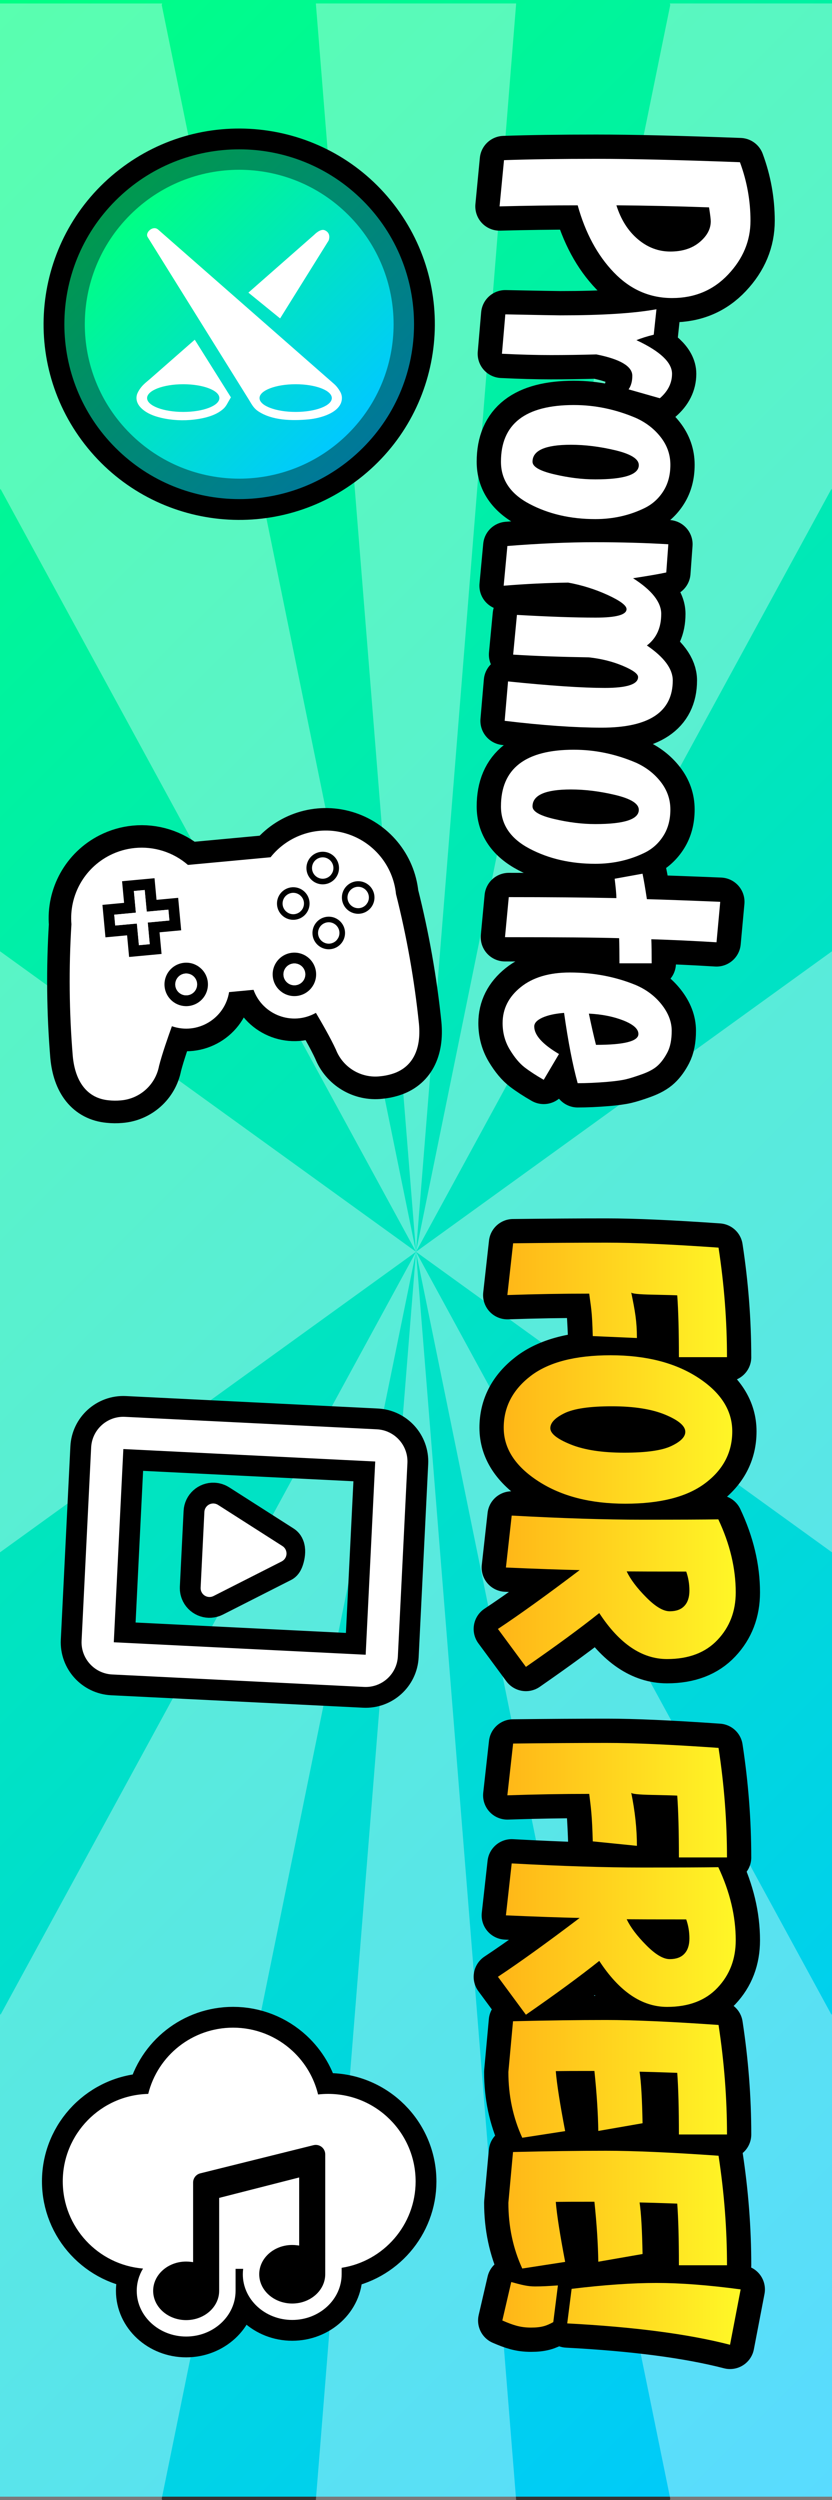 <svg version="1.1" xmlns="http://www.w3.org/2000/svg" xmlns:xlink="http://www.w3.org/1999/xlink" width="120" height="360.5" viewBox="0,0,120,360.5"><rect x="0" y="0" width="120" height="360.5" fill="#333333" stroke="none"/><defs><linearGradient x1="120" y1="59.75" x2="360" y2="299.75" gradientUnits="userSpaceOnUse" id="color-1"><stop offset="0" stop-color="#00ff84"/><stop offset="1" stop-color="#00c8ff"/></linearGradient><linearGradient x1="286.825" y1="258.391" x2="251.817" y2="258.391" gradientUnits="userSpaceOnUse" id="color-2"><stop offset="0" stop-color="#fff827"/><stop offset="1" stop-color="#ffb517"/></linearGradient><linearGradient x1="196.669" y1="28.669" x2="232.331" y2="64.331" gradientUnits="userSpaceOnUse" id="color-3"><stop offset="0" stop-color="#00994f"/><stop offset="1" stop-color="#007899"/></linearGradient><linearGradient x1="198.753" y1="30.753" x2="230.247" y2="62.247" gradientUnits="userSpaceOnUse" id="color-4"><stop offset="0" stop-color="#00ff84"/><stop offset="1" stop-color="#00c9ff"/></linearGradient></defs><g transform="translate(-180,0.25)"><g stroke-linejoin="round" stroke-miterlimit="10" stroke-dasharray="" stroke-dashoffset="0" style="mix-blend-mode: normal"><path d="M180,359.75v-360h120v360z" fill="url(#color-1)" fill-rule="nonzero" stroke="none" stroke-width="1" stroke-linecap="butt"/><g fill-opacity="0.349" fill="#ffffff" fill-rule="nonzero" stroke="none" stroke-width="0" stroke-linecap="butt"><path d="M240,180.25l-36.673,179.793l0.069,0.207h-23.396v-70.187l0.069,0.207z" data-paper-data="{&quot;index&quot;:null}"/><path d="M180,136.914l60,43.336l-60,43.336z"/><path d="M300,223.586l-60,-43.336l60,-43.336z" data-paper-data="{&quot;index&quot;:null}"/><path d="M254.445,0.25l-14.445,180l-14.445,-180z"/><path d="M225.555,360.25l14.445,-180l14.445,180z" data-paper-data="{&quot;index&quot;:null}"/><path d="M240,180.25l36.673,-179.793l-0.069,-0.207h23.396v70.187l-0.069,-0.207z" data-paper-data="{&quot;index&quot;:null}"/><path d="M180.069,70.231l-0.069,0.207v-70.187h23.396l-0.069,0.207l36.673,179.793z" data-paper-data="{&quot;index&quot;:null}"/><path d="M299.931,290.269l0.069,-0.207v70.187h-23.396l0.069,-0.207l-36.673,-179.793z" data-paper-data="{&quot;index&quot;:null}"/></g><path d="M252.693,22.843c3.692,-0.128 8.123,-0.191 13.294,-0.191c5.177,0 12.089,0.163 20.735,0.488c1.014,2.742 1.521,5.557 1.521,8.445c0,2.888 -1.071,5.467 -3.214,7.737c-2.136,2.27 -4.83,3.405 -8.082,3.405c-3.245,0 -6.051,-1.234 -8.416,-3.701c-2.365,-2.461 -4.103,-5.684 -5.212,-9.669c-3.653,0 -7.409,0.051 -11.266,0.153zM271.984,34.233c1.403,1.192 2.968,1.788 4.696,1.788c1.734,0 3.14,-0.45 4.218,-1.349c1.078,-0.899 1.616,-1.903 1.616,-3.013c0,-0.293 -0.083,-0.963 -0.249,-2.008c-4.597,-0.166 -9.051,-0.265 -13.361,-0.296c0.65,2.059 1.677,3.685 3.08,4.878zM271.2,53.943c0,-1.371 -1.728,-2.401 -5.184,-3.089c-2.289,0.064 -4.479,0.096 -6.571,0.096c-2.085,0 -4.435,-0.064 -7.049,-0.191l0.488,-5.681c4.801,0.096 7.447,0.143 7.938,0.143c6.038,0 10.658,-0.293 13.858,-0.88l-0.392,3.673c-0.95,0.23 -1.782,0.491 -2.496,0.784c3.424,1.6 5.136,3.217 5.136,4.849c0,1.339 -0.587,2.515 -1.76,3.529l-4.505,-1.282c0.357,-0.516 0.536,-1.167 0.536,-1.951zM262.343,63.881c-3.692,0 -5.538,0.816 -5.538,2.448c0,0.72 1.036,1.323 3.108,1.808c2.072,0.491 4.055,0.736 5.949,0.736c4.183,0 6.274,-0.685 6.274,-2.056c0,-0.88 -1.119,-1.591 -3.357,-2.133c-2.238,-0.536 -4.384,-0.803 -6.437,-0.803zM262.783,58.152c3.035,0 6.006,0.618 8.914,1.855c1.466,0.657 2.665,1.581 3.596,2.774c0.931,1.192 1.396,2.522 1.396,3.988c0,1.466 -0.335,2.729 -1.004,3.787c-0.669,1.065 -1.559,1.875 -2.668,2.429c-2.187,1.078 -4.572,1.616 -7.154,1.616c-3.558,0 -6.717,-0.727 -9.478,-2.181c-2.754,-1.447 -4.132,-3.478 -4.132,-6.092c0,-5.451 3.51,-8.177 10.53,-8.177zM275.369,88.271c0,1.989 -0.689,3.507 -2.066,4.552c2.487,1.696 3.73,3.376 3.73,5.04c0,4.54 -3.411,6.81 -10.234,6.81c-3.857,0 -8.528,-0.328 -14.011,-0.985l0.488,-5.681c6.108,0.625 10.76,0.937 13.954,0.937c3.201,0 4.801,-0.523 4.801,-1.569c0,-0.459 -0.733,-0.998 -2.2,-1.616c-1.466,-0.618 -3.099,-1.027 -4.897,-1.224c-4.081,-0.064 -7.721,-0.194 -10.922,-0.392l0.545,-5.729c4.597,0.261 8.381,0.392 11.353,0.392c2.971,0 4.457,-0.408 4.457,-1.224c0,-0.523 -0.905,-1.202 -2.716,-2.037c-1.811,-0.829 -3.711,-1.425 -5.7,-1.788c-3.003,0.038 -6.105,0.188 -9.306,0.45l0.536,-5.729c4.603,-0.363 8.799,-0.545 12.586,-0.545c3.787,0 7.329,0.099 10.626,0.296l-0.296,4.065c-0.88,0.198 -2.477,0.475 -4.792,0.832c2.71,1.728 4.065,3.443 4.065,5.145zM262.343,113.584c-3.692,0 -5.538,0.816 -5.538,2.448c0,0.72 1.036,1.323 3.108,1.808c2.072,0.491 4.055,0.736 5.949,0.736c4.183,0 6.274,-0.685 6.274,-2.056c0,-0.88 -1.119,-1.591 -3.357,-2.133c-2.238,-0.536 -4.384,-0.803 -6.437,-0.803zM262.783,107.855c3.035,0 6.006,0.618 8.914,1.855c1.466,0.657 2.665,1.581 3.596,2.774c0.931,1.192 1.396,2.522 1.396,3.988c0,1.466 -0.335,2.729 -1.004,3.787c-0.669,1.065 -1.559,1.875 -2.668,2.429c-2.187,1.078 -4.572,1.616 -7.154,1.616c-3.558,0 -6.717,-0.727 -9.478,-2.181c-2.754,-1.447 -4.132,-3.478 -4.132,-6.092c0,-5.451 3.51,-8.177 10.53,-8.177zM273.992,138.652h-4.648c0,-1.569 -0.016,-2.777 -0.048,-3.625c-3.265,-0.096 -8.751,-0.143 -16.46,-0.143l0.545,-5.777c5.713,0 10.887,0.048 15.522,0.143c0,-0.491 -0.083,-1.422 -0.249,-2.793l4.017,-0.727c0.166,0.778 0.376,2.002 0.631,3.673c2.417,0.064 5.942,0.191 10.578,0.383l-0.536,5.834c-3.233,-0.198 -6.366,-0.344 -9.401,-0.44c0.032,0.816 0.048,1.973 0.048,3.472zM260.622,151.731l-2.2,3.72c-1.078,-0.618 -1.993,-1.215 -2.745,-1.788c-0.746,-0.574 -1.463,-1.431 -2.152,-2.573c-0.689,-1.141 -1.033,-2.413 -1.033,-3.816c0,-2.059 0.874,-3.791 2.621,-5.193c1.747,-1.403 4.106,-2.104 7.077,-2.104c3.398,0 6.567,0.603 9.507,1.808c1.53,0.657 2.777,1.597 3.74,2.821c0.963,1.224 1.444,2.48 1.444,3.768c0,1.288 -0.204,2.324 -0.612,3.108c-0.408,0.784 -0.864,1.412 -1.368,1.884c-0.504,0.478 -1.247,0.896 -2.228,1.253c-0.982,0.357 -1.782,0.609 -2.401,0.756c-0.618,0.147 -1.517,0.271 -2.697,0.373c-1.562,0.128 -2.981,0.191 -4.256,0.191c-0.72,-2.608 -1.374,-5.987 -1.961,-10.138c-1.307,0.102 -2.353,0.332 -3.137,0.689c-0.778,0.357 -1.167,0.781 -1.167,1.272c0,0 1.189,2.566 3.567,3.969zM272.079,148.842c0,-0.72 -0.717,-1.368 -2.152,-1.942c-1.435,-0.567 -3.099,-0.899 -4.992,-0.995c0.357,1.728 0.698,3.229 1.023,4.505c4.081,0 6.121,-0.523 6.121,-1.569z" fill="none" fill-rule="nonzero" stroke="#000000" stroke-width="7" stroke-linecap="square"/><path d="M252.693,22.843c3.692,-0.128 8.123,-0.191 13.294,-0.191c5.177,0 12.089,0.163 20.735,0.488c1.014,2.742 1.521,5.557 1.521,8.445c0,2.888 -1.071,5.467 -3.214,7.737c-2.136,2.27 -4.83,3.405 -8.082,3.405c-3.245,0 -6.051,-1.234 -8.416,-3.701c-2.365,-2.461 -4.103,-5.684 -5.212,-9.669c-3.653,0 -7.409,0.051 -11.266,0.153zM271.984,34.233c1.403,1.192 2.968,1.788 4.696,1.788c1.734,0 3.14,-0.45 4.218,-1.349c1.078,-0.899 1.616,-1.903 1.616,-3.013c0,-0.293 -0.083,-0.963 -0.249,-2.008c-4.597,-0.166 -9.051,-0.265 -13.361,-0.296c0.65,2.059 1.677,3.685 3.08,4.878zM271.2,53.943c0,-1.371 -1.728,-2.401 -5.184,-3.089c-2.289,0.064 -4.479,0.096 -6.571,0.096c-2.085,0 -4.435,-0.064 -7.049,-0.191l0.488,-5.681c4.801,0.096 7.447,0.143 7.938,0.143c6.038,0 10.658,-0.293 13.858,-0.88l-0.392,3.673c-0.95,0.23 -1.782,0.491 -2.496,0.784c3.424,1.6 5.136,3.217 5.136,4.849c0,1.339 -0.587,2.515 -1.76,3.529l-4.505,-1.282c0.357,-0.516 0.536,-1.167 0.536,-1.951zM262.343,63.881c-3.692,0 -5.538,0.816 -5.538,2.448c0,0.72 1.036,1.323 3.108,1.808c2.072,0.491 4.055,0.736 5.949,0.736c4.183,0 6.274,-0.685 6.274,-2.056c0,-0.88 -1.119,-1.591 -3.357,-2.133c-2.238,-0.536 -4.384,-0.803 -6.437,-0.803zM262.783,58.152c3.035,0 6.006,0.618 8.914,1.855c1.466,0.657 2.665,1.581 3.596,2.774c0.931,1.192 1.396,2.522 1.396,3.988c0,1.466 -0.335,2.729 -1.004,3.787c-0.669,1.065 -1.559,1.875 -2.668,2.429c-2.187,1.078 -4.572,1.616 -7.154,1.616c-3.558,0 -6.717,-0.727 -9.478,-2.181c-2.754,-1.447 -4.132,-3.478 -4.132,-6.092c0,-5.451 3.51,-8.177 10.53,-8.177zM275.369,88.271c0,1.989 -0.689,3.507 -2.066,4.552c2.487,1.696 3.73,3.376 3.73,5.04c0,4.54 -3.411,6.81 -10.234,6.81c-3.857,0 -8.528,-0.328 -14.011,-0.985l0.488,-5.681c6.108,0.625 10.76,0.937 13.954,0.937c3.201,0 4.801,-0.523 4.801,-1.569c0,-0.459 -0.733,-0.998 -2.2,-1.616c-1.466,-0.618 -3.099,-1.027 -4.897,-1.224c-4.081,-0.064 -7.721,-0.194 -10.922,-0.392l0.545,-5.729c4.597,0.261 8.381,0.392 11.353,0.392c2.971,0 4.457,-0.408 4.457,-1.224c0,-0.523 -0.905,-1.202 -2.716,-2.037c-1.811,-0.829 -3.711,-1.425 -5.7,-1.788c-3.003,0.038 -6.105,0.188 -9.306,0.45l0.536,-5.729c4.603,-0.363 8.799,-0.545 12.586,-0.545c3.787,0 7.329,0.099 10.626,0.296l-0.296,4.065c-0.88,0.198 -2.477,0.475 -4.792,0.832c2.71,1.728 4.065,3.443 4.065,5.145zM262.343,113.584c-3.692,0 -5.538,0.816 -5.538,2.448c0,0.72 1.036,1.323 3.108,1.808c2.072,0.491 4.055,0.736 5.949,0.736c4.183,0 6.274,-0.685 6.274,-2.056c0,-0.88 -1.119,-1.591 -3.357,-2.133c-2.238,-0.536 -4.384,-0.803 -6.437,-0.803zM262.783,107.855c3.035,0 6.006,0.618 8.914,1.855c1.466,0.657 2.665,1.581 3.596,2.774c0.931,1.192 1.396,2.522 1.396,3.988c0,1.466 -0.335,2.729 -1.004,3.787c-0.669,1.065 -1.559,1.875 -2.668,2.429c-2.187,1.078 -4.572,1.616 -7.154,1.616c-3.558,0 -6.717,-0.727 -9.478,-2.181c-2.754,-1.447 -4.132,-3.478 -4.132,-6.092c0,-5.451 3.51,-8.177 10.53,-8.177zM273.992,138.652h-4.648c0,-1.569 -0.016,-2.777 -0.048,-3.625c-3.265,-0.096 -8.751,-0.143 -16.46,-0.143l0.545,-5.777c5.713,0 10.887,0.048 15.522,0.143c0,-0.491 -0.083,-1.422 -0.249,-2.793l4.017,-0.727c0.166,0.778 0.376,2.002 0.631,3.673c2.417,0.064 5.942,0.191 10.578,0.383l-0.536,5.834c-3.233,-0.198 -6.366,-0.344 -9.401,-0.44c0.032,0.816 0.048,1.973 0.048,3.472zM257.054,147.762c0,1.243 1.189,2.566 3.567,3.969l-2.2,3.72c-1.078,-0.618 -1.993,-1.215 -2.745,-1.788c-0.746,-0.574 -1.463,-1.431 -2.152,-2.573c-0.689,-1.141 -1.033,-2.413 -1.033,-3.816c0,-2.059 0.874,-3.791 2.621,-5.193c1.747,-1.403 4.106,-2.104 7.077,-2.104c3.398,0 6.567,0.603 9.507,1.808c1.53,0.657 2.777,1.597 3.74,2.821c0.963,1.224 1.444,2.48 1.444,3.768c0,1.288 -0.204,2.324 -0.612,3.108c-0.408,0.784 -0.864,1.412 -1.368,1.884c-0.504,0.478 -1.247,0.896 -2.228,1.253c-0.982,0.357 -1.782,0.609 -2.401,0.756c-0.618,0.147 -1.517,0.271 -2.697,0.373c-1.562,0.128 -2.981,0.191 -4.256,0.191c-0.72,-2.608 -1.374,-5.987 -1.961,-10.138c-1.307,0.102 -2.353,0.332 -3.137,0.689c-0.778,0.357 -1.167,0.781 -1.167,1.272zM272.079,148.842c0,-0.72 -0.717,-1.368 -2.152,-1.942c-1.435,-0.567 -3.099,-0.899 -4.992,-0.995c0.357,1.728 0.698,3.229 1.023,4.505c4.081,0 6.121,-0.523 6.121,-1.569z" fill="#ffffff" fill-rule="nonzero" stroke="none" stroke-width="1" stroke-linecap="square"/><path d="M284.856,195.444h-6.937c0,-3.713 -0.08,-6.685 -0.239,-8.915c-0.302,-0.022 -1.486,-0.055 -3.551,-0.099c-2.06,-0.038 -3.09,-0.338 -3.09,-0.338c0,0 0.824,5.246 0.824,7.679l-6.369,1.17c-0.099,-3.806 -0.269,-6.693 -0.511,-8.659c-3.861,0 -7.797,0.069 -11.807,0.206l0.832,-7.465c5.07,-0.06 9.566,-0.091 13.487,-0.091c3.922,0 9.302,0.239 16.14,0.717c0.813,5.317 1.219,10.582 1.219,15.794zM252.65,205.624c0,-2.988 1.296,-5.479 3.889,-7.473c2.598,-1.988 6.443,-2.983 11.535,-2.983c5.092,0 9.288,1.071 12.589,3.213c3.301,2.142 4.952,4.729 4.952,7.761c0,3.037 -1.307,5.534 -3.922,7.489c-2.615,1.961 -6.446,2.941 -11.493,2.941c-5.042,0 -9.228,-1.079 -12.556,-3.238c-3.329,-2.153 -4.993,-4.724 -4.993,-7.712zM278.842,206.209c0,-0.846 -0.972,-1.673 -2.917,-2.48c-1.944,-0.802 -4.507,-1.203 -7.687,-1.203c-3.18,0 -5.454,0.332 -6.822,0.997c-1.362,0.665 -2.043,1.384 -2.043,2.159c0,0.774 0.98,1.557 2.941,2.348c1.961,0.791 4.531,1.186 7.712,1.186c3.18,0 5.443,-0.319 6.789,-0.956c1.351,-0.637 2.027,-1.321 2.027,-2.052zM253.803,218.284c7.283,0.395 13.562,0.593 18.834,0.593c5.278,0 8.934,-0.016 10.966,-0.049c1.675,3.548 2.513,7.061 2.513,10.538c0,2.708 -0.871,4.985 -2.612,6.83c-1.736,1.851 -4.166,2.777 -7.292,2.777c-3.631,0 -6.891,-2.211 -9.78,-6.632c-2.719,2.17 -6.245,4.757 -10.579,7.761l-4.037,-5.471c3.164,-2.098 7.094,-4.927 11.79,-8.486c-2.664,-0.055 -6.21,-0.178 -10.637,-0.371zM270.388,226.333c0.544,1.148 1.48,2.392 2.81,3.732c1.329,1.346 2.461,2.019 3.394,2.019c0.934,0 1.64,-0.258 2.117,-0.774c0.483,-0.511 0.725,-1.247 0.725,-2.208c0,-0.961 -0.154,-1.876 -0.461,-2.744c-4.345,0 -7.206,-0.008 -8.585,-0.025zM284.856,267.578h-6.937c0,-3.713 -0.08,-6.685 -0.239,-8.915c-0.302,-0.022 -1.486,-0.055 -3.551,-0.099c-2.06,-0.038 -3.09,-0.338 -3.09,-0.338c0,0 0.824,5.246 0.824,7.679l-6.369,1.17c-0.099,-3.806 -0.269,-6.693 -0.511,-8.659c-3.861,0 -7.797,0.069 -11.807,0.206l0.832,-7.465c5.07,-0.06 9.566,-0.091 13.487,-0.091c3.922,0 9.302,0.239 16.14,0.717c0.813,5.317 1.219,10.582 1.219,15.794zM253.803,268.44c7.283,0.395 13.562,0.593 18.834,0.593c5.278,0 8.934,-0.016 10.966,-0.049c1.675,3.548 2.513,7.061 2.513,10.538c0,2.708 -0.871,4.985 -2.612,6.83c-1.736,1.851 -4.166,2.777 -7.292,2.777c-3.631,0 -6.891,-2.211 -9.78,-6.632c-2.719,2.17 -6.245,4.757 -10.579,7.761l-4.037,-5.471c3.164,-2.098 7.094,-4.927 11.79,-8.486c-2.664,-0.055 -6.21,-0.178 -10.637,-0.371zM270.388,276.49c0.544,1.148 1.48,2.392 2.81,3.732c1.329,1.346 2.461,2.019 3.394,2.019c0.934,0 1.64,-0.258 2.117,-0.774c0.483,-0.511 0.725,-1.247 0.725,-2.208c0,-0.961 -0.154,-1.876 -0.461,-2.744c-4.345,0 -7.206,-0.008 -8.585,-0.025zM253.993,291.197c4.965,-0.121 9.436,-0.181 13.413,-0.181c3.982,0 9.393,0.239 16.231,0.717c0.813,5.317 1.219,10.582 1.219,15.794h-6.937c0,-3.741 -0.08,-6.704 -0.239,-8.89c-2.62,-0.093 -4.43,-0.148 -5.43,-0.165c0.22,1.494 0.363,3.971 0.428,7.432l-6.385,1.112c-0.038,-2.543 -0.225,-5.427 -0.56,-8.651c-2.851,0 -4.707,0.008 -5.57,0.025c0.143,1.802 0.593,4.685 1.351,8.651l-6.188,0.956c-1.335,-2.911 -2.002,-6.075 -2.002,-9.491zM253.993,310.053c4.965,-0.121 9.436,-0.181 13.413,-0.181c3.982,0 9.393,0.239 16.231,0.717c0.813,5.317 1.219,10.582 1.219,15.794h-6.937c0,-3.741 -0.08,-6.704 -0.239,-8.89c-2.62,-0.093 -4.43,-0.148 -5.43,-0.165c0.22,1.494 0.363,3.971 0.428,7.432l-6.385,1.112c-0.038,-2.543 -0.225,-5.427 -0.56,-8.651c-2.851,0 -4.707,0.008 -5.57,0.025c0.143,1.802 0.593,4.685 1.351,8.651l-6.188,0.956c-1.335,-2.911 -2.002,-6.075 -2.002,-9.491zM262.446,329.782c4.674,-0.566 8.753,-0.849 12.235,-0.849c3.482,0 7.53,0.31 12.144,0.931l-1.532,7.984c-5.998,-1.549 -13.825,-2.576 -23.481,-3.081zM259.801,334.578c-0.961,0.527 -1.67,0.791 -3.213,0.791c-1.538,0 -2.554,-0.341 -4.136,-1.022l1.285,-5.545c1.565,0.423 2.348,0.634 3.436,0.634c1.093,0 1.829,-0.049 3.296,-0.148z" fill="none" fill-rule="nonzero" stroke="#000000" stroke-width="7" stroke-linecap="square"/><path d="M284.856,195.444h-6.937c0,-3.713 -0.08,-6.685 -0.239,-8.915c-0.302,-0.022 -1.486,-0.055 -3.551,-0.099c-2.06,-0.038 -3.09,-0.151 -3.09,-0.338c0.549,2.686 0.824,4.158 0.824,6.591l-6.369,-0.28c-0.099,-3.806 -0.269,-4.155 -0.511,-6.122c-3.861,0 -7.797,0.069 -11.807,0.206l0.832,-7.465c5.07,-0.06 9.566,-0.091 13.487,-0.091c3.922,0 9.302,0.239 16.14,0.717c0.813,5.317 1.219,10.582 1.219,15.794zM252.65,205.624c0,-2.988 1.296,-5.479 3.889,-7.473c2.598,-1.988 6.443,-2.983 11.535,-2.983c5.092,0 9.288,1.071 12.589,3.213c3.301,2.142 4.952,4.729 4.952,7.761c0,3.037 -1.307,5.534 -3.922,7.489c-2.615,1.961 -6.446,2.941 -11.493,2.941c-5.042,0 -9.228,-1.079 -12.556,-3.238c-3.329,-2.153 -4.993,-4.724 -4.993,-7.712zM278.842,206.209c0,-0.846 -0.972,-1.673 -2.917,-2.48c-1.944,-0.802 -4.507,-1.203 -7.687,-1.203c-3.18,0 -5.454,0.332 -6.822,0.997c-1.362,0.665 -2.043,1.384 -2.043,2.159c0,0.774 0.98,1.557 2.941,2.348c1.961,0.791 4.531,1.186 7.712,1.186c3.18,0 5.443,-0.319 6.789,-0.956c1.351,-0.637 2.027,-1.321 2.027,-2.052zM253.803,218.284c7.283,0.395 13.562,0.593 18.834,0.593c5.278,0 8.934,-0.016 10.966,-0.049c1.675,3.548 2.513,7.061 2.513,10.538c0,2.708 -0.871,4.985 -2.612,6.83c-1.736,1.851 -4.166,2.777 -7.292,2.777c-3.631,0 -6.891,-2.211 -9.78,-6.632c-2.719,2.17 -6.245,4.757 -10.579,7.761l-4.037,-5.471c3.164,-2.098 7.094,-4.927 11.79,-8.486c-2.664,-0.055 -6.21,-0.178 -10.637,-0.371zM270.388,226.333c0.544,1.148 1.48,2.392 2.81,3.732c1.329,1.346 2.461,2.019 3.394,2.019c0.934,0 1.64,-0.258 2.117,-0.774c0.483,-0.511 0.725,-1.247 0.725,-2.208c0,-0.961 -0.154,-1.876 -0.461,-2.744c-4.345,0 -7.206,-0.008 -8.585,-0.025zM284.856,267.578h-6.937c0,-3.713 -0.08,-6.685 -0.239,-8.915c-0.302,-0.022 -1.486,-0.055 -3.551,-0.099c-2.06,-0.038 -3.09,-0.151 -3.09,-0.338c0.549,2.686 0.824,5.246 0.824,7.679l-6.369,-0.643c-0.099,-3.806 -0.269,-4.88 -0.511,-6.847c-3.861,0 -7.797,0.069 -11.807,0.206l0.832,-7.465c5.07,-0.06 9.566,-0.091 13.487,-0.091c3.922,0 9.302,0.239 16.14,0.717c0.813,5.317 1.219,10.582 1.219,15.794zM253.803,268.44c7.283,0.395 13.562,0.593 18.834,0.593c5.278,0 8.934,-0.016 10.966,-0.049c1.675,3.548 2.513,7.061 2.513,10.538c0,2.708 -0.871,4.985 -2.612,6.83c-1.736,1.851 -4.166,2.777 -7.292,2.777c-3.631,0 -6.891,-2.211 -9.78,-6.632c-2.719,2.17 -6.245,4.757 -10.579,7.761l-4.037,-5.471c3.164,-2.098 7.094,-4.927 11.79,-8.486c-2.664,-0.055 -6.21,-0.178 -10.637,-0.371zM270.388,276.49c0.544,1.148 1.48,2.392 2.81,3.732c1.329,1.346 2.461,2.019 3.394,2.019c0.934,0 1.64,-0.258 2.117,-0.774c0.483,-0.511 0.725,-1.247 0.725,-2.208c0,-0.961 -0.154,-1.876 -0.461,-2.744c-4.345,0 -7.206,-0.008 -8.585,-0.025zM253.993,291.197c4.965,-0.121 9.436,-0.181 13.413,-0.181c3.982,0 9.393,0.239 16.231,0.717c0.813,5.317 1.219,10.582 1.219,15.794h-6.937c0,-3.741 -0.08,-6.704 -0.239,-8.89c-2.62,-0.093 -4.43,-0.148 -5.43,-0.165c0.22,1.494 0.363,3.971 0.428,7.432l-6.385,1.112c-0.038,-2.543 -0.225,-5.427 -0.56,-8.651c-2.851,0 -4.707,0.008 -5.57,0.025c0.143,1.802 0.593,4.685 1.351,8.651l-6.188,0.956c-1.335,-2.911 -2.002,-6.075 -2.002,-9.491zM253.993,310.053c4.965,-0.121 9.436,-0.181 13.413,-0.181c3.982,0 9.393,0.239 16.231,0.717c0.813,5.317 1.219,10.582 1.219,15.794h-6.937c0,-3.741 -0.08,-6.704 -0.239,-8.89c-2.62,-0.093 -4.43,-0.148 -5.43,-0.165c0.22,1.494 0.363,3.971 0.428,7.432l-6.385,1.112c-0.038,-2.543 -0.225,-5.427 -0.56,-8.651c-2.851,0 -4.707,0.008 -5.57,0.025c0.143,1.802 0.593,4.685 1.351,8.651l-6.188,0.956c-1.335,-2.911 -2.002,-6.075 -2.002,-9.491zM262.446,329.782c4.674,-0.566 8.753,-0.849 12.235,-0.849c3.482,0 7.53,0.31 12.144,0.931l-1.532,7.984c-5.998,-1.549 -13.825,-2.576 -23.481,-3.081zM259.801,334.578c-0.961,0.527 -1.67,0.791 -3.213,0.791c-1.538,0 -2.554,-0.341 -4.136,-1.022l1.285,-5.545c1.565,0.423 2.348,0.634 3.436,0.634c1.093,0 1.829,-0.049 3.296,-0.148z" fill="url(#color-2)" fill-rule="nonzero" stroke="none" stroke-width="1" stroke-linecap="square"/><path d="M192.211,63.8c-9.554,-12.31 -7.321,-30.035 4.99,-39.589c12.31,-9.554 30.035,-7.321 39.589,4.99c9.554,12.31 7.321,30.035 -4.99,39.589c-12.31,9.554 -30.035,7.321 -39.589,-4.99z" fill="#000000" fill-rule="nonzero" stroke="none" stroke-width="0" stroke-linecap="butt"/><path d="M196.669,64.331c-9.848,-9.848 -9.848,-25.814 0,-35.662c9.848,-9.848 25.814,-9.848 35.662,0c9.848,9.848 9.848,25.814 0,35.662c-9.848,9.848 -25.814,9.848 -35.662,0z" fill="url(#color-3)" fill-rule="nonzero" stroke="none" stroke-width="0" stroke-linecap="butt"/><path d="M198.753,62.247c-8.697,-8.697 -8.697,-22.797 0,-31.494c8.697,-8.697 22.797,-8.697 31.494,0c8.697,8.697 8.697,22.797 0,31.494c-8.697,8.697 -22.797,8.697 -31.494,0z" fill="url(#color-4)" fill-rule="nonzero" stroke="none" stroke-width="0" stroke-linecap="butt"/><path d="M220.4,45.665l-4.573,-3.72l9.49,-8.339c0,0 0.881,-0.93 1.513,-0.66c1.02,0.436 0.565,1.495 0.565,1.495z" data-paper-data="{&quot;index&quot;:null}" fill="#ffffff" fill-rule="nonzero" stroke="none" stroke-width="1" stroke-linecap="butt"/><path d="M200.666,55.245c0.317,-0.319 0.675,-0.592 1.013,-0.888c1.071,-0.939 2.141,-1.878 3.212,-2.818c0.751,-0.659 3.198,-2.805 3.198,-2.805l5.212,8.305c0,0 -0.02,0.06 -0.161,0.285c-0.299,0.48 -0.488,0.982 -0.923,1.374c-0.953,0.859 -2.299,1.248 -3.536,1.456c-1.621,0.274 -3.323,0.262 -4.938,-0.05c-1.188,-0.23 -2.489,-0.636 -3.373,-1.507c-0.315,-0.31 -0.569,-0.694 -0.654,-1.134c-0.052,-0.267 -0.04,-0.545 0.036,-0.806c0.087,-0.303 0.411,-0.908 0.914,-1.412zM206.428,55.153c-2.879,0 -5.213,0.894 -5.213,1.997c0,1.103 2.334,1.997 5.213,1.997c2.879,0 5.213,-0.894 5.213,-1.997c0,-1.103 -2.334,-1.997 -5.213,-1.997z" fill="#ffffff" fill-rule="nonzero" stroke="none" stroke-width="0.5" stroke-linecap="butt"/><path d="M227.211,54.259l0.97,0.851c0.352,0.309 0.633,0.686 0.868,1.091c0.001,0.002 0.002,0.004 0.003,0.006c0.164,0.279 0.262,0.597 0.262,0.922c0,2.138 -3.186,2.941 -4.793,3.091c-2.421,0.227 -5.315,0.172 -7.323,-1.199c-0.659,-0.45 -0.937,-1.054 -1.334,-1.692c-0.357,-0.572 -0.713,-1.145 -1.069,-1.717c-3.076,-4.94 -6.153,-9.881 -9.229,-14.821c-1.423,-2.285 -2.846,-4.57 -4.268,-6.855c-0.406,-0.652 0.763,-1.738 1.51,-1.082c1.895,1.662 3.79,3.325 5.685,4.987c4.728,4.147 9.457,8.295 14.185,12.443c1.511,1.325 3.021,2.651 4.532,3.976zM222.645,55.153c-2.879,0 -5.213,0.894 -5.213,1.997c0,1.103 2.334,1.997 5.213,1.997c2.879,0 5.213,-0.894 5.213,-1.997c0,-1.103 -2.334,-1.997 -5.213,-1.997z" data-paper-data="{&quot;index&quot;:null}" fill="#ffffff" fill-rule="nonzero" stroke="none" stroke-width="1" stroke-linecap="butt"/><path d="M220.624,224.896l-9.831,4.99c-0.63,0.32 -1.4,0.068 -1.719,-0.562c-0.101,-0.198 -0.148,-0.42 -0.137,-0.642l0.541,-10.927c0.035,-0.706 0.635,-1.249 1.341,-1.214c0.222,0.011 0.438,0.08 0.625,0.2l9.29,5.936c0.595,0.38 0.094,2.115 -0.11,2.218z" fill="none" fill-rule="evenodd" stroke="#000000" stroke-width="6" stroke-linecap="butt"/><path d="M221.123,224.445c-0.123,0.192 -0.295,0.348 -0.499,0.452l-9.831,4.99c-0.63,0.32 -1.4,0.068 -1.719,-0.562c-0.101,-0.198 -0.148,-0.42 -0.137,-0.642l0.541,-10.927c0.035,-0.706 0.635,-1.249 1.341,-1.214c0.222,0.011 0.438,0.08 0.625,0.2l9.29,5.936c0.595,0.38 0.769,1.171 0.389,1.766z" fill="#ffffff" fill-rule="evenodd" stroke="none" stroke-width="1" stroke-linecap="butt"/><path d="M237.384,238.579c-0.127,2.565 -2.309,4.541 -4.873,4.414l-36.329,-1.797c-2.565,-0.127 -4.541,-2.309 -4.414,-4.873l1.378,-27.862c0.127,-2.565 2.309,-4.541 4.873,-4.414l36.329,1.797c2.565,0.127 4.541,2.309 4.414,4.873zM234.119,210.488l-36.329,-1.797l-1.378,27.862l36.329,1.797z" fill="none" fill-rule="nonzero" stroke="#000000" stroke-width="6" stroke-linecap="butt"/><path d="M238.762,210.717l-1.378,27.862c-0.127,2.565 -2.309,4.541 -4.873,4.414l-36.329,-1.797c-2.565,-0.127 -4.541,-2.309 -4.414,-4.873l1.378,-27.862c0.127,-2.565 2.309,-4.541 4.873,-4.414l36.329,1.797c2.565,0.127 4.541,2.309 4.414,4.873zM234.119,210.488l-36.329,-1.797l-1.378,27.862l36.329,1.797z" fill="#ffffff" fill-rule="nonzero" stroke="none" stroke-width="1" stroke-linecap="butt"/><g fill-rule="nonzero" stroke-linecap="butt"><path d="M207.245,124.593c0,0 -0.004,-0.13 0.179,-0.147c1.102,-0.102 11.601,-1.078 11.601,-1.078c2.574,-3.245 6.858,-4.606 10.832,-3.439c3.974,1.166 6.845,4.626 7.257,8.747c1.553,6.152 2.661,12.409 3.313,18.72c0.351,3.776 -0.985,6.339 -3.909,7.225c-0.549,0.167 -1.114,0.277 -1.685,0.33c-2.754,0.315 -5.375,-1.264 -6.385,-3.845c-0.769,-1.676 -2.082,-3.946 -2.885,-5.304c-3.379,1.923 -7.676,0.338 -8.996,-3.319l-3.526,0.328c-0.622,3.847 -4.566,6.2 -8.246,4.921c-0.538,1.498 -1.41,3.971 -1.859,5.744c-0.516,2.717 -2.793,4.749 -5.552,4.954c-0.566,0.052 -1.136,0.047 -1.701,-0.015c-3.048,-0.283 -4.838,-2.604 -5.188,-6.38c-0.521,-6.324 -0.586,-12.677 -0.192,-19.01c-0.354,-4.127 1.83,-8.056 5.522,-9.934c1.154,-0.587 2.382,-0.937 3.622,-1.058c2.728,-0.266 5.508,0.576 7.658,2.443z" fill="none" stroke="#000000" stroke-width="6.5"/><path d="M207.104,124.466l11.921,-1.107c2.574,-3.245 6.858,-4.606 10.832,-3.439c3.974,1.166 6.845,4.626 7.257,8.747c1.553,6.152 2.661,12.409 3.313,18.72c0.351,3.776 -0.985,6.339 -3.909,7.225c-0.549,0.167 -1.114,0.277 -1.685,0.33c-2.754,0.315 -5.375,-1.264 -6.385,-3.845c-0.769,-1.676 -2.082,-3.946 -2.885,-5.304c-3.379,1.923 -7.676,0.338 -8.996,-3.319l-3.526,0.328c-0.622,3.847 -4.566,6.2 -8.246,4.921c-0.538,1.498 -1.41,3.972 -1.859,5.744c-0.516,2.717 -2.793,4.749 -5.552,4.954c-0.566,0.052 -1.136,0.047 -1.701,-0.015c-3.048,-0.283 -4.838,-2.604 -5.188,-6.38c-0.521,-6.324 -0.586,-12.677 -0.192,-19.01c-0.354,-4.127 1.83,-8.056 5.522,-9.934c1.154,-0.587 2.382,-0.937 3.622,-1.058c2.728,-0.266 5.508,0.576 7.658,2.443z" fill="#ffffff" stroke="none" stroke-width="9.345"/><path d="M224.849,123.288c0.472,-0.492 1.134,-0.755 1.815,-0.721c1.231,0.062 2.206,1.065 2.232,2.298c0.026,1.233 -0.904,2.276 -2.132,2.391c-1.293,0.12 -2.438,-0.831 -2.558,-2.123c-0.063,-0.679 0.172,-1.352 0.643,-1.844zM197.606,126.816l4.681,-0.435l0.29,3.12l3.121,-0.29l0.435,4.681l-3.121,0.29l0.29,3.121l-4.681,0.435l-0.29,-3.121l-3.121,0.29l-0.435,-4.681l3.121,-0.29zM227.326,124.843c-0.04,-0.431 -0.422,-0.748 -0.852,-0.708c-0.207,0.019 -0.398,0.12 -0.531,0.28c-0.133,0.16 -0.197,0.366 -0.177,0.573c0.04,0.431 0.422,0.748 0.852,0.708c0.431,-0.04 0.748,-0.422 0.708,-0.852zM199.311,128.231l0.29,3.121l-3.121,0.29l0.145,1.56l3.121,-0.29l0.29,3.121l1.56,-0.145l-0.29,-3.121l3.121,-0.29l-0.145,-1.56l-3.121,0.29l-0.29,-3.121zM220.602,128.404c0.472,-0.492 1.134,-0.755 1.815,-0.721c1.231,0.062 2.206,1.065 2.232,2.298c0.026,1.233 -0.905,2.276 -2.132,2.39c-1.293,0.12 -2.438,-0.831 -2.558,-2.123c-0.063,-0.679 0.172,-1.352 0.643,-1.844zM229.964,127.535c0.472,-0.492 1.134,-0.755 1.815,-0.721c1.231,0.062 2.206,1.065 2.232,2.298c0.026,1.233 -0.904,2.276 -2.132,2.391c-0.621,0.058 -1.239,-0.134 -1.719,-0.532c-0.48,-0.398 -0.782,-0.971 -0.839,-1.591c-0.063,-0.679 0.172,-1.352 0.644,-1.844zM223.079,129.958c-0.04,-0.431 -0.422,-0.748 -0.853,-0.708c-0.207,0.019 -0.398,0.12 -0.53,0.28c-0.133,0.16 -0.196,0.366 -0.177,0.573c0.04,0.431 0.422,0.748 0.853,0.708c0.431,-0.04 0.748,-0.422 0.708,-0.853zM231.589,128.381c-0.207,0.019 -0.398,0.12 -0.531,0.28c-0.133,0.16 -0.197,0.366 -0.177,0.573c0.04,0.431 0.422,0.748 0.853,0.708c0.431,-0.04 0.748,-0.422 0.708,-0.853c-0.04,-0.431 -0.422,-0.748 -0.852,-0.708zM225.718,132.651c0.472,-0.492 1.134,-0.755 1.815,-0.721c1.231,0.062 2.205,1.065 2.232,2.298c0.026,1.233 -0.904,2.276 -2.132,2.391c-0.621,0.058 -1.239,-0.134 -1.719,-0.532c-0.48,-0.398 -0.782,-0.971 -0.839,-1.591c-0.063,-0.679 0.172,-1.351 0.644,-1.844zM228.195,134.205c-0.04,-0.431 -0.422,-0.748 -0.852,-0.708c-0.207,0.019 -0.398,0.12 -0.531,0.28c-0.133,0.16 -0.197,0.366 -0.177,0.573c0.04,0.431 0.422,0.748 0.852,0.708c0.431,-0.04 0.748,-0.422 0.708,-0.852zM203.863,140.769c0.375,-1.211 1.442,-2.077 2.705,-2.194c1.723,-0.16 3.25,1.108 3.41,2.831c0.117,1.262 -0.537,2.471 -1.659,3.062c-1.121,0.591 -2.488,0.449 -3.464,-0.361c-0.975,-0.81 -1.367,-2.127 -0.992,-3.338zM219.34,140.536c-0.16,-1.724 1.107,-3.251 2.831,-3.411c0.828,-0.077 1.652,0.178 2.292,0.709c0.64,0.531 1.042,1.294 1.119,2.122c0.16,1.724 -1.107,3.251 -2.831,3.411c-1.724,0.16 -3.251,-1.107 -3.411,-2.831zM207.816,140.456c-0.343,-0.266 -0.782,-0.377 -1.21,-0.308c-0.836,0.133 -1.415,0.906 -1.308,1.746c0.107,0.84 0.861,1.442 1.704,1.362c0.414,-0.038 0.795,-0.24 1.061,-0.56c0.265,-0.32 0.393,-0.732 0.355,-1.146c-0.04,-0.432 -0.258,-0.829 -0.601,-1.095zM223.42,139.006c-0.343,-0.266 -0.782,-0.377 -1.21,-0.308c-0.836,0.133 -1.415,0.906 -1.308,1.746c0.107,0.84 0.861,1.442 1.704,1.362c0.414,-0.038 0.795,-0.24 1.061,-0.56c0.265,-0.32 0.393,-0.732 0.355,-1.146c-0.04,-0.432 -0.258,-0.829 -0.601,-1.095z" fill="#000000" stroke="none" stroke-width="9.345"/><path d="M232.453,129.088c0.04,0.431 -0.287,0.824 -0.718,0.864c-0.431,0.04 -0.824,-0.287 -0.865,-0.717c-0.019,-0.207 0.047,-0.421 0.18,-0.581c0.133,-0.16 0.331,-0.264 0.538,-0.284c0.431,-0.04 0.824,0.287 0.864,0.718z" data-paper-data="{&quot;noHover&quot;:false,&quot;origItem&quot;:[&quot;Path&quot;,{&quot;applyMatrix&quot;:true,&quot;segments&quot;:[[[357.74897,136.43652],[1.98674,0.00053],[-0.95452,-0.00025]],[[355.20399,137.49029],[0.67495,-0.67495],[-0.67494,0.67496]],[[354.15023,140.03527],[-0.00025,-0.95452],[0.00054,1.98675]],[[357.74833,143.63209],[-1.98675,0.00017],[1.98676,-0.00018]],[[361.34579,140.03463],[-0.00017,1.98674],[0.00018,-1.98675]]],&quot;closed&quot;:true,&quot;fillColor&quot;:[1,1,1],&quot;strokeWidth&quot;:9.34454}]}" fill="#ffffff" stroke="#ffffff" stroke-width="1.5"/><path d="M227.336,124.842c0.04,0.431 -0.287,0.824 -0.718,0.864c-0.431,0.04 -0.824,-0.287 -0.864,-0.718c-0.019,-0.207 0.047,-0.421 0.18,-0.581c0.133,-0.16 0.331,-0.264 0.538,-0.284c0.431,-0.04 0.824,0.287 0.864,0.718z" data-paper-data="{&quot;noHover&quot;:false,&quot;origItem&quot;:[&quot;Path&quot;,{&quot;applyMatrix&quot;:true,&quot;segments&quot;:[[[339.75865,118.44983],[0,0],[0.00049,-1.98698]],[[336.16182,114.85115],[1.98699,0.00054],[-0.95421,-0.00025]],[[333.61748,115.90429],[0.6749,-0.67457],[-0.67491,0.67456]],[[332.56309,118.44812],[0.00021,-0.95421],[-0.00045,1.98698]],[[336.16001,122.04671],[-1.98699,-0.00047],[1.98698,0.00047]],[[339.75864,118.44983],[-0.00051,1.98698],[0,0]]],&quot;closed&quot;:true,&quot;fillColor&quot;:[1,1,1],&quot;strokeWidth&quot;:9.34454}]}" fill="#ffffff" stroke="#ffffff" stroke-width="1.5"/><path d="M223.09,129.957c0.04,0.431 -0.286,0.825 -0.717,0.865c-0.431,0.04 -0.825,-0.286 -0.865,-0.717c-0.019,-0.207 0.047,-0.421 0.18,-0.581c0.133,-0.16 0.331,-0.265 0.538,-0.284c0.431,-0.04 0.825,0.286 0.865,0.717z" data-paper-data="{&quot;noHover&quot;:false,&quot;origItem&quot;:[&quot;Path&quot;,{&quot;applyMatrix&quot;:true,&quot;segments&quot;:[[[318.17325,140.0334],[0,0],[-0.00048,-1.98699]],[[314.57466,136.43648],[1.98699,-0.00045],[-0.95421,0.00021]],[[312.03083,137.49088],[0.67457,-0.6749],[-0.67457,0.6749]],[[310.9777,140.03523],[-0.00025,-0.95421],[0.00054,1.98698]],[[314.5764,143.63205],[-1.98699,0.00051],[1.98698,-0.00051]],[[318.17326,140.0334],[0.00048,1.98699],[0,0]]],&quot;closed&quot;:true,&quot;fillColor&quot;:[1,1,1],&quot;strokeWidth&quot;:9.34454}]}" fill="#ffffff" stroke="#ffffff" stroke-width="1.5"/><path d="M228.206,134.204c0.04,0.431 -0.287,0.824 -0.718,0.864c-0.431,0.04 -0.824,-0.287 -0.864,-0.718c-0.019,-0.207 0.047,-0.421 0.18,-0.581c0.133,-0.16 0.331,-0.264 0.538,-0.284c0.431,-0.04 0.824,0.287 0.864,0.718z" data-paper-data="{&quot;noHover&quot;:false,&quot;origItem&quot;:[&quot;Path&quot;,{&quot;applyMatrix&quot;:true,&quot;segments&quot;:[[[339.75865,161.62233],[0,0],[0.00049,-1.98699]],[[336.16182,158.02363],[1.98699,0.00053],[-0.95421,-0.00026]],[[333.61748,159.07678],[0.6749,-0.67456],[-0.67491,0.67455]],[[332.56309,161.6206],[0.00021,-0.95421],[-0.00045,1.98698]],[[336.16001,165.21919],[-1.98699,-0.00048],[1.98698,0.00047]],[[339.75864,161.62231],[-0.00051,1.98699],[0,0]]],&quot;closed&quot;:true,&quot;fillColor&quot;:[1,1,1],&quot;strokeWidth&quot;:9.34454}]}" fill="#ffffff" stroke="#ffffff" stroke-width="1.5"/><path d="M223.427,138.998c0.343,0.266 0.565,0.67 0.605,1.102c0.038,0.414 -0.092,0.834 -0.357,1.154c-0.265,0.32 -0.654,0.525 -1.068,0.563c-0.842,0.081 -1.609,-0.532 -1.716,-1.371c-0.107,-0.84 0.481,-1.625 1.317,-1.758c0.429,-0.07 0.875,0.044 1.219,0.31z" data-paper-data="{&quot;noHover&quot;:false,&quot;origItem&quot;:[&quot;Path&quot;,{&quot;applyMatrix&quot;:true,&quot;segments&quot;:[[[315.88931,181.54666],[0,0],[-1.45728,-1.36107]],[[310.48593,179.62662],[1.98937,-0.13633],[-3.87765,0.25476]],[[303.7663,187.05271],[-0.13287,-3.88375],[0.13287,3.88375]],[[310.97772,194.00223],[-3.88601,0.01083],[1.90844,0.00004]],[[316.06591,191.8947],[-1.34946,1.34946],[1.34946,-1.34947]],[[318.17342,186.8065],[0.00004,1.90845],[0.00032,-1.99402]],[[315.88931,181.54665],[1.45729,1.36106],[0,0]]],&quot;closed&quot;:true,&quot;fillColor&quot;:[1,1,1],&quot;strokeWidth&quot;:9.34454}]}" fill="#ffffff" stroke="none" stroke-width="4.672"/><path d="M207.823,140.447c0.343,0.266 0.565,0.67 0.605,1.102c0.038,0.414 -0.092,0.834 -0.357,1.154c-0.265,0.32 -0.654,0.525 -1.068,0.563c-0.842,0.081 -1.609,-0.532 -1.716,-1.371c-0.107,-0.84 0.481,-1.625 1.317,-1.758c0.429,-0.07 0.875,0.044 1.219,0.31z" data-paper-data="{&quot;noHover&quot;:false,&quot;origItem&quot;:[&quot;Path&quot;,{&quot;applyMatrix&quot;:true,&quot;segments&quot;:[[[243.93392,181.54665],[0,0],[-1.45728,-1.36107]],[[238.53054,179.62661],[1.98936,-0.13632],[-3.87766,0.25477]],[[231.81091,187.05271],[-0.13287,-3.88375],[0.13287,3.88375]],[[239.02232,194.00223],[-3.88601,0.01083],[1.90844,0.00004]],[[244.11051,191.89471],[-1.34946,1.34946],[1.34945,-1.34947]],[[246.21802,186.8065],[0.00005,1.90845],[0.00032,-1.99402]],[[243.93391,181.54666],[1.45729,1.36106],[0,0]]],&quot;closed&quot;:true,&quot;fillColor&quot;:[1,1,1],&quot;strokeWidth&quot;:9.34454}]}" fill="#ffffff" stroke="none" stroke-width="4.672"/><path d="M200.873,128.076l0.296,3.123l3.124,-0.285l0.145,1.565l-3.123,0.296l0.285,3.124l-1.565,0.145l-0.296,-3.123l-3.124,0.285l-0.145,-1.565l3.123,-0.296l-0.285,-3.124z" data-paper-data="{&quot;noHover&quot;:false,&quot;origItem&quot;:[&quot;Path&quot;,{&quot;applyMatrix&quot;:true,&quot;segments&quot;:[[210.23947,122.04511],[210.23947,136.43653],[195.84803,136.43653],[195.84803,143.63225],[210.23947,143.63225],[210.23947,158.02368],[217.43518,158.02368],[217.43518,143.63225],[231.82661,143.63225],[231.82661,136.43653],[217.43518,136.43653],[217.43518,122.04511]],&quot;closed&quot;:true,&quot;fillColor&quot;:[1,1,1],&quot;strokeWidth&quot;:9.34454}]}" fill="#ffffff" stroke="none" stroke-width="4.672"/></g><path d="M239.946,314.285c0,6.295 -4.634,11.527 -10.67,12.464v0.931c0,3.633 -3.197,6.589 -7.127,6.589c-3.93,0 -7.127,-2.956 -7.127,-6.589c0,-0.264 0.018,-0.525 0.051,-0.781h-1.096v3.172c0,3.633 -3.197,6.589 -7.127,6.589c-3.93,0 -7.127,-2.956 -7.127,-6.589c0,-1.162 0.328,-2.26 0.906,-3.215c-6.472,-0.529 -11.576,-5.965 -11.576,-12.571c0,-6.859 5.503,-12.457 12.326,-12.61c1.375,-5.548 6.375,-9.553 12.24,-9.553c3.188,0 6.231,1.193 8.569,3.358c1.837,1.702 3.11,3.882 3.69,6.276c0.481,-0.055 0.966,-0.083 1.453,-0.083c6.955,0 12.614,5.659 12.614,12.614zM226.909,310.391c0,-0.42 -0.193,-0.816 -0.524,-1.075c-0.331,-0.258 -0.762,-0.35 -1.17,-0.249l-16.328,4.062c-0.608,0.151 -1.035,0.697 -1.035,1.324c0,0 -1.511,8.74 -1.667,14.814c-0.156,6.075 1.373,-3.372 1.373,-3.372c-0.235,-0.031 -0.473,-0.047 -0.708,-0.047c-2.625,0 -4.76,1.894 -4.76,4.222c0,2.328 2.135,4.222 4.76,4.222c2.624,0 4.76,-1.894 4.76,-4.222v-13.4l11.54,-2.947c0,0 -0.524,7.406 -0.667,12.154c-0.143,4.748 0.373,-2.372 0.373,-2.372c-0.235,-0.031 -0.473,-0.047 -0.708,-0.047c-2.624,0 -4.76,1.894 -4.76,4.222c0,2.328 2.135,4.222 4.76,4.222c2.625,0 4.76,-1.894 4.76,-4.222z" fill="none" fill-rule="nonzero" stroke="#000000" stroke-width="6" stroke-linecap="butt"/><path d="M239.946,314.285c0,6.295 -4.634,11.527 -10.67,12.464v0.931c0,3.633 -3.197,6.589 -7.127,6.589c-3.93,0 -7.127,-2.956 -7.127,-6.589c0,-0.264 0.018,-0.525 0.051,-0.781h-1.096v3.172c0,3.633 -3.197,6.589 -7.127,6.589c-3.93,0 -7.127,-2.956 -7.127,-6.589c0,-1.162 0.328,-2.26 0.906,-3.215c-6.472,-0.529 -11.576,-5.965 -11.576,-12.571c0,-6.859 5.503,-12.457 12.326,-12.61c1.375,-5.548 6.375,-9.553 12.24,-9.553c3.188,0 6.231,1.193 8.569,3.358c1.837,1.702 3.11,3.882 3.69,6.276c0.481,-0.055 0.966,-0.083 1.453,-0.083c6.955,0 12.614,5.659 12.614,12.614zM226.909,310.391c0,-0.42 -0.193,-0.816 -0.524,-1.075c-0.331,-0.258 -0.762,-0.35 -1.17,-0.249l-16.328,4.062c-0.608,0.151 -1.035,0.697 -1.035,1.324v11.481l-0.294,-0.039c-0.235,-0.031 -0.473,-0.047 -0.708,-0.047c-2.625,0 -4.76,1.894 -4.76,4.222c0,2.328 2.135,4.222 4.76,4.222c2.624,0 4.76,-1.894 4.76,-4.222v-13.4l11.54,-2.947v9.82l-0.294,-0.039c-0.235,-0.031 -0.473,-0.047 -0.708,-0.047c-2.624,0 -4.76,1.894 -4.76,4.222c0,2.328 2.135,4.222 4.76,4.222c2.625,0 4.76,-1.894 4.76,-4.222z" fill="#ffffff" fill-rule="nonzero" stroke="none" stroke-width="1" stroke-linecap="butt"/></g></g></svg>

